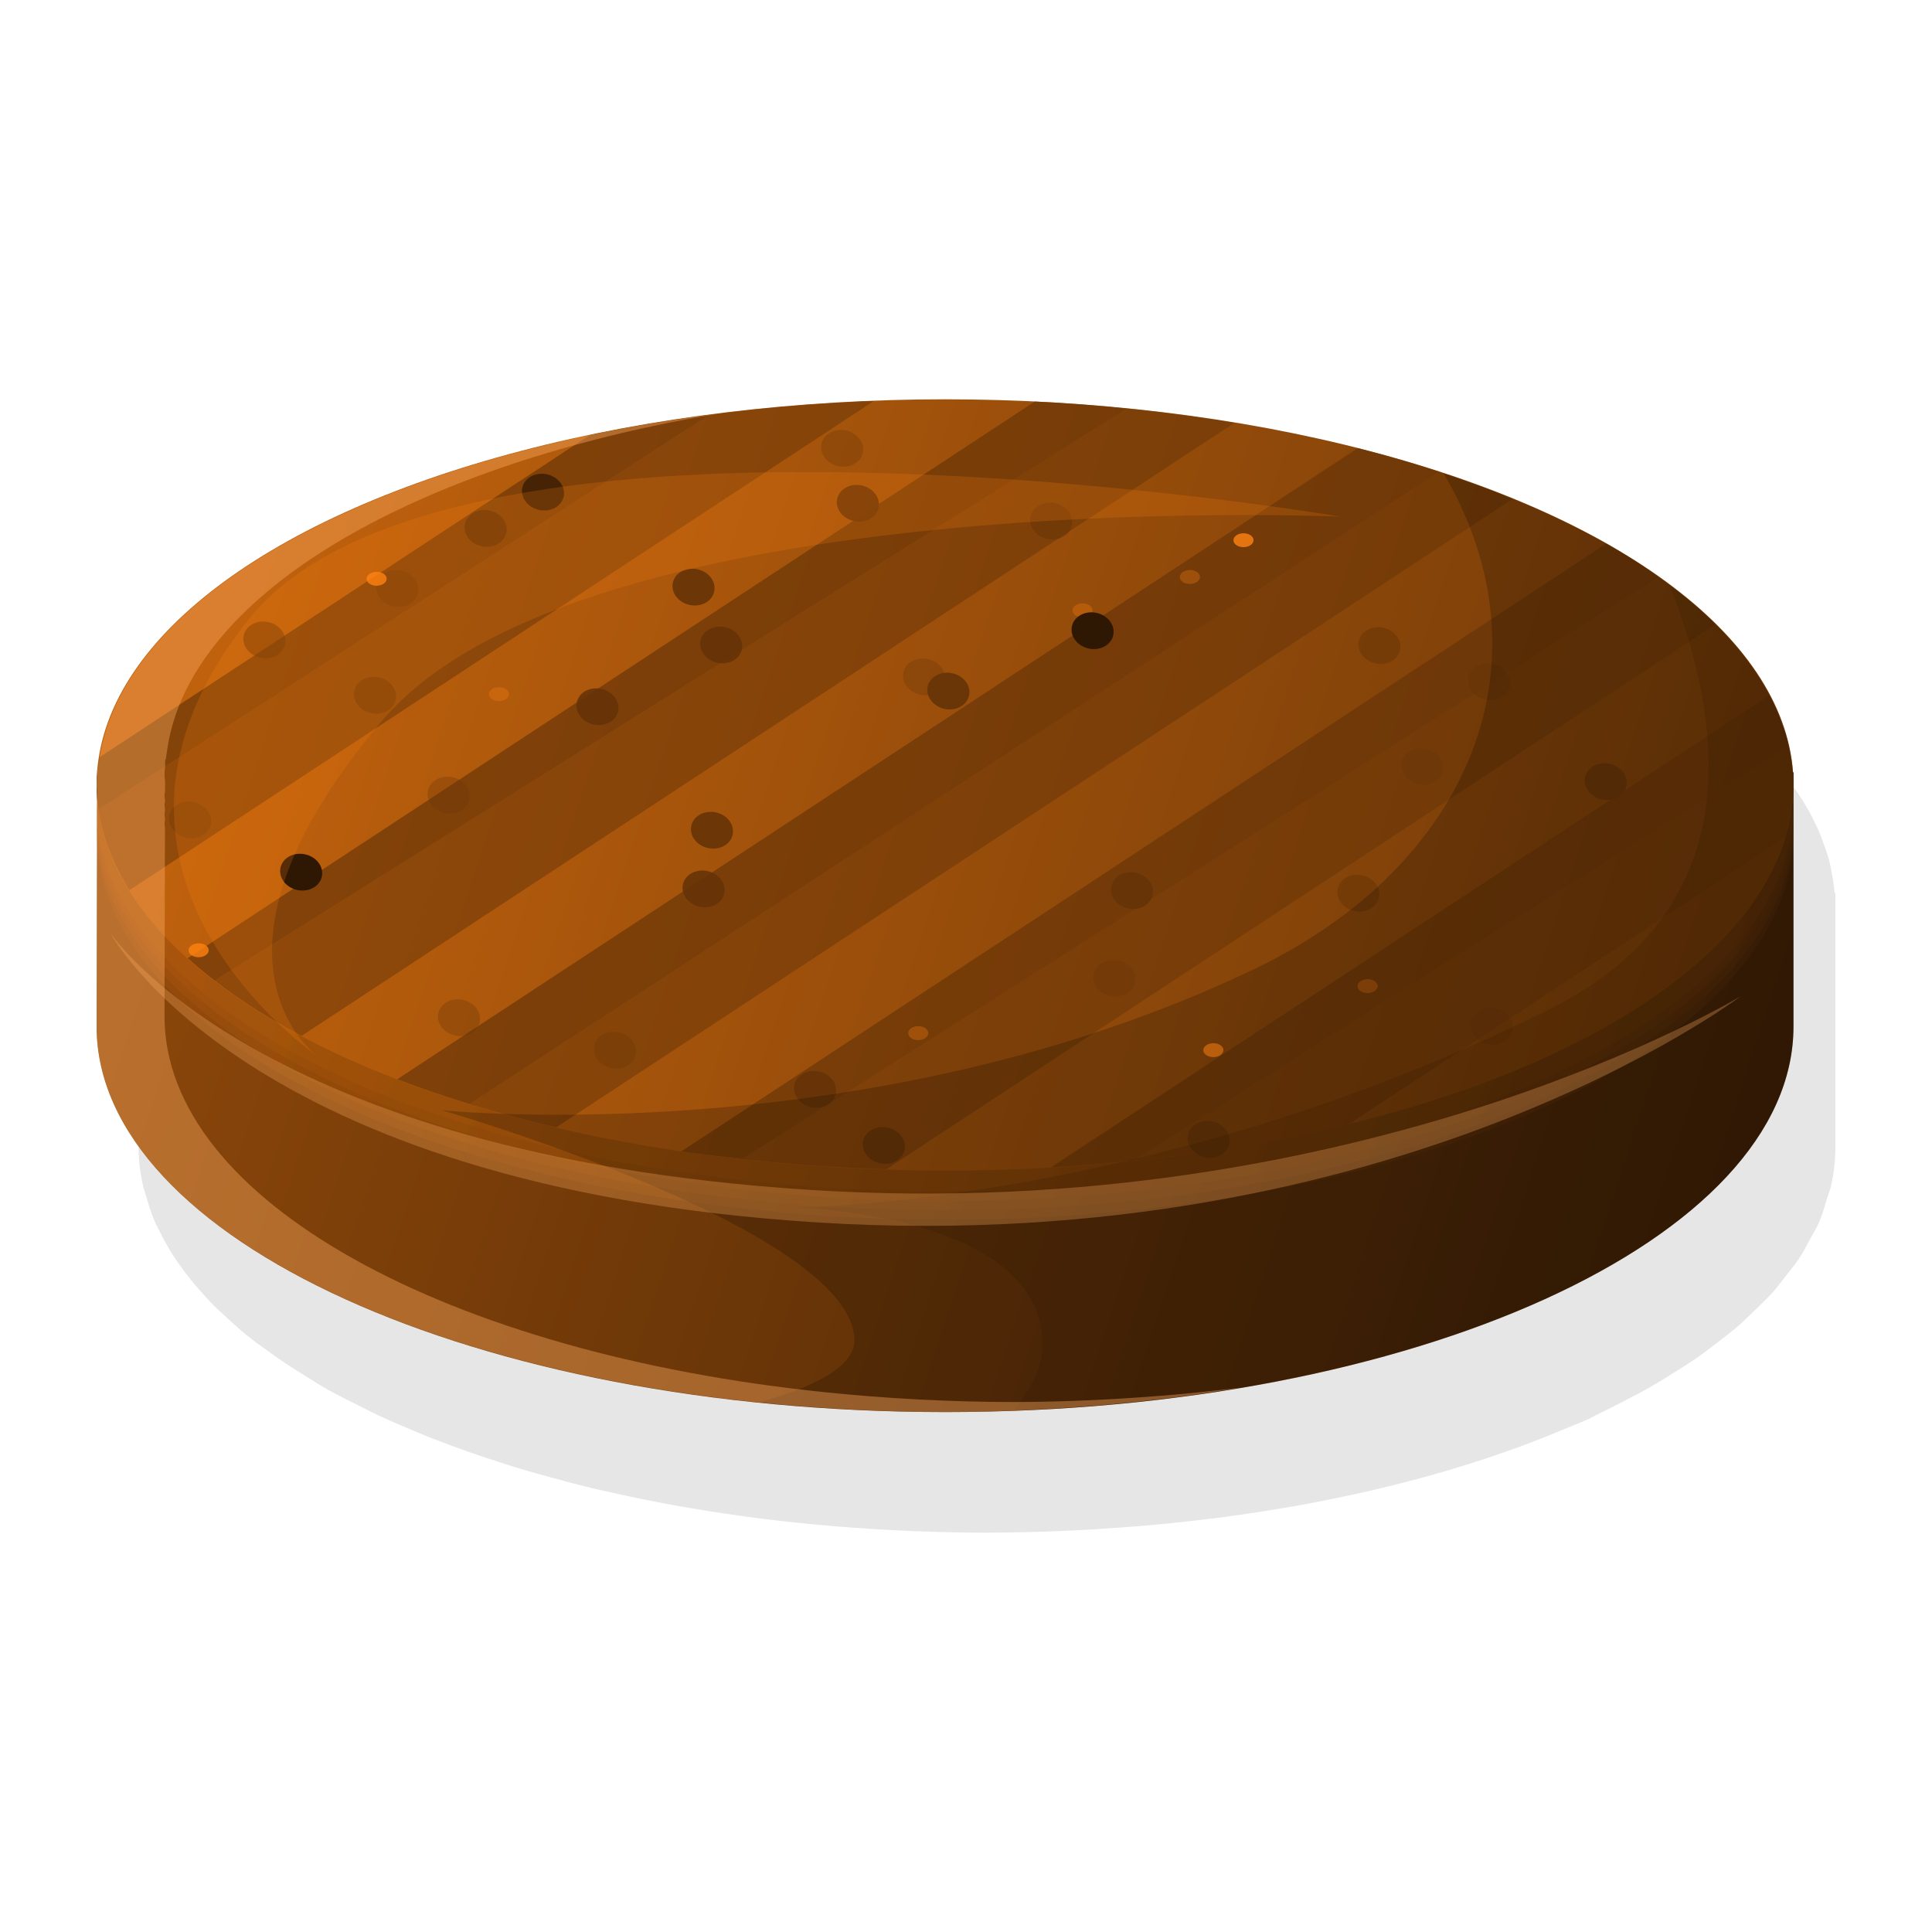 <svg id="Layer_1" enable-background="new 0 0 500 500" viewBox="0 0 500 500" xmlns="http://www.w3.org/2000/svg" xmlns:xlink="http://www.w3.org/1999/xlink"><linearGradient id="SVGID_1_" gradientUnits="userSpaceOnUse" x1="54.144" x2="583.012" y1="195.25" y2="370.031"><stop offset="0" stop-color="#8a460a"/><stop offset="1" stop-color="#291503"/></linearGradient><linearGradient id="lg1"><stop offset="0" stop-color="#bf610d"/><stop offset="1" stop-color="#542b06"/></linearGradient><linearGradient id="SVGID_2_" gradientUnits="userSpaceOnUse" x1="68.279" x2="575.129" xlink:href="#lg1" y1="150.255" y2="317.759"/><linearGradient id="SVGID_3_" gradientUnits="userSpaceOnUse" x1="68.279" x2="575.129" xlink:href="#lg1" y1="152.695" y2="320.199"/><linearGradient id="SVGID_4_" gradientUnits="userSpaceOnUse" x1="68.279" x2="575.129" xlink:href="#lg1" y1="155.136" y2="322.64"/><linearGradient id="SVGID_5_" gradientUnits="userSpaceOnUse" x1="68.279" x2="575.129" xlink:href="#lg1" y1="157.577" y2="325.081"/><linearGradient id="SVGID_6_" gradientUnits="userSpaceOnUse" x1="68.279" x2="575.129" xlink:href="#lg1" y1="144.884" y2="312.388"/><g><path d="m474.766 231.044c-.136-1.723-.367-3.432-.705-5.13-.19-1.032-.382-2.061-.641-3.085 0-.001-.001-.003-.001-.004s-.001-.001-.001-.003c-.46-1.71-1.046-3.404-1.69-5.088-.018-.048-.032-.098-.049-.145-.116-.301-.199-.606-.32-.904-4.866-12.352-14.743-23.878-28.62-34.206-.433-.324-.857-.65-1.299-.971-.174-.128-.34-.26-.516-.387-.001 0-.001 0-.001 0-1.9-1.365-3.815-2.72-5.854-4.039 0 0 0 0-.001 0-.466-.303-.957-.599-1.431-.899-2.244-1.44-4.573-2.852-6.999-4.226-.003-.001-.004-.002-.006-.004-.02-.011-.038-.023-.058-.035-.005-.001-.008-.005-.013-.008-2.179-1.232-4.502-2.402-6.805-3.586-1.478-.757-2.958-1.509-4.485-2.242-2.724-1.317-5.492-2.608-8.368-3.857-.013-.005-.025-.01-.038-.015-7.255-3.148-14.994-6.053-23.143-8.729-.187-.062-.351-.137-.537-.198-.001-.001-.004-.001-.005-.001-.127-.042-.264-.077-.391-.118-16.013-5.2-33.622-9.407-52.436-12.518h.001c-.006 0-.01-.001-.017-.003-7.783-1.285-15.745-2.386-23.912-3.27-.674-.075-1.336-.164-2.013-.236-8.41-.872-16.947-1.587-25.695-2.008-.018 0-.034-.003-.053-.004l-.001.001c-7.639-.366-15.384-.57-23.238-.57-6.207 0-12.31.193-18.387.422h.001c-.005 0-.009 0-.014 0-5.74.217-11.377.576-16.983.99-1.045.077-2.105.135-3.145.218-5.425.437-10.748.987-16.027 1.601-1.035.121-2.072.235-3.101.363-5.407.668-10.716 1.427-15.951 2.276-.656.107-1.305.216-1.959.325-5.552.927-10.998 1.935-16.33 3.055-.006.001-.014.003-.022.004l-.001.001c-.004 0-.005.001-.009.001-13.171 2.768-25.604 6.104-37.206 9.952-.253.084-.498.171-.75.255-11.264 3.769-21.683 8.003-31.161 12.66-.434.213-.86.429-1.289.644-9.214 4.607-17.467 9.594-24.674 14.926-.38.282-.756.563-1.13.846-7.096 5.369-13.083 11.054-17.884 17.016-.224.276-.45.552-.667.829-4.729 6.038-8.183 12.334-10.286 18.847-.081.252-.175.502-.253.754-.669 2.189-1.197 4.392-1.549 6.624v.004c-.169 1.067-.339 2.133-.484 3.204-.042.012-.146.041-.146.041v.003c0 .001 0 .526-.003 1.263 0 .138-.001.224-.003.378-.07.767-.165 1.53-.165 2.305 0 .637.118 1.261.154 1.895-.003.664-.004 1.403-.006 2.159-.013.443-.147.872-.147 1.318 0 .411.126.809.136 1.219-.01.411-.136.809-.136 1.221 0 .4.122.787.132 1.186v.071c-.01.397-.132.784-.132 1.184 0 .38.116.747.126 1.125v.196c-.01.377-.126.742-.126 1.12 0 .359.111.707.119 1.065-.023 8.083-.051 17.709-.072 26.409-.006 2.405-.013 4.702-.018 6.902-.001.42-.003.853-.003 1.263-.001.533-.003 1.029-.004 1.544-.013 5.789-.023 10.437-.023 12.612 0 3.232.403 6.418 1.064 9.569.22 1.046.61 2.067.899 3.104.584 2.089 1.222 4.166 2.085 6.212.512 1.212 1.144 2.399 1.75 3.594.927 1.825 1.923 3.634 3.065 5.42.8 1.248 1.658 2.48 2.56 3.708 1.236 1.679 2.576 3.329 4 4.966 1.073 1.237 2.145 2.47 3.323 3.682 1.525 1.567 3.196 3.093 4.891 4.616 1.333 1.201 2.608 2.413 4.045 3.586 1.799 1.467 3.785 2.875 5.741 4.295 3.186 2.319 6.576 4.564 10.159 6.749 1.822 1.11 3.552 2.251 5.473 3.326 2.5 1.401 5.206 2.715 7.868 4.052 1.664.833 3.269 1.689 4.993 2.496 2.851 1.338 5.846 2.604 8.857 3.868 1.691.71 3.364 1.423 5.103 2.109 3.21 1.265 6.514 2.474 9.883 3.655 1.646.575 3.304 1.139 4.985 1.694 3.605 1.191 7.264 2.34 11.031 3.432 1.458.422 2.951.818 4.432 1.224 4.13 1.137 8.288 2.241 12.589 3.255.697.164 1.422.303 2.124.465 22.573 5.176 47.303 8.668 73.511 10.029.268.014.53.041.799.055 8.003.401 16.108.648 24.345.648.347 0 .679-.023 1.025-.024 6.19-.015 12.311-.155 18.354-.422 6.175-.245 12.238-.65 18.257-1.124.39-.03.787-.049 1.176-.081 6.262-.509 12.404-1.155 18.47-1.9.7-.086 1.41-.159 2.105-.246 5.751-.734 11.375-1.586 16.926-2.523.008-.001.015-.003.023-.004.018-.004.037-.006.056-.01.948-.16 1.907-.307 2.851-.474 5.277-.929 10.425-1.959 15.496-3.065 1.187-.259 2.378-.512 3.553-.778 4.786-1.092 9.45-2.265 14.028-3.509 1.361-.37 2.715-.739 4.057-1.121 4.304-1.227 8.49-2.514 12.585-3.87 1.506-.496 2.988-1.003 4.466-1.518 3.804-1.327 7.512-2.698 11.114-4.135 1.629-.648 3.213-1.313 4.799-1.982 1.954-.827 4.037-1.59 5.925-2.448 1.305-.593 2.452-1.255 3.724-1.863 1.694-.808 3.313-1.642 4.946-2.474 2.829-1.446 5.61-2.904 8.253-4.423 1.702-.977 3.299-1.986 4.919-2.991 2.371-1.472 4.724-2.946 6.918-4.479 1.652-1.151 3.163-2.342 4.711-3.525 1.928-1.476 3.869-2.942 5.632-4.466 1.548-1.336 2.914-2.715 4.331-4.086 1.504-1.458 3.058-2.899 4.409-4.395 1.38-1.525 2.536-3.098 3.752-4.66 1.104-1.42 2.295-2.818 3.26-4.268 1.162-1.742 2.052-3.533 3.007-5.314.715-1.336 1.558-2.648 2.152-4.004.913-2.079 1.5-4.206 2.124-6.329.329-1.116.82-2.207 1.067-3.336.715-3.277 1.106-6.598 1.106-9.962 0-9.691 0-65.742 0-65.742s-.127-.037-.233-.066z" opacity=".1"/><g><g><path d="m464.153 265.636c0 55.122-98.307 99.807-219.576 99.807-121.27 0-219.577-44.685-219.577-99.807 0-9.633.169-66.438.169-66.438s119.332-33.37 219.408-33.37c99.947 0 219.576 34.065 219.576 34.065s0 56.05 0 65.743z" fill="url(#SVGID_1_)"/><ellipse cx="244.577" cy="208.517" fill="url(#SVGID_2_)" opacity=".2" rx="219.577" ry="99.808"/><ellipse cx="244.577" cy="210.958" fill="url(#SVGID_3_)" opacity=".2" rx="219.577" ry="99.808"/><path d="m464.153 213.399c0 55.121-98.307 99.807-219.576 99.807-121.27 0-219.577-44.685-219.577-99.807 0-55.123 98.307-99.808 219.577-99.808 121.269 0 219.576 44.686 219.576 99.808z" fill="url(#SVGID_4_)" opacity=".2"/><ellipse cx="244.577" cy="215.84" fill="url(#SVGID_5_)" opacity=".2" rx="219.577" ry="99.807"/><ellipse cx="244.577" cy="203.147" fill="url(#SVGID_6_)" rx="219.577" ry="99.808"/><g fill="#663407" opacity=".5"><path d="m319.505 109.429c-16.438-2.716-33.688-4.658-51.689-5.519l-219.236 144.056c8.052 7.258 17.922 14.011 29.465 20.122z"/><path d="m391.48 129.119c-12.231-5.018-25.601-9.464-40.093-13.14l-248.562 163.325c12.561 4.836 26.345 9.013 41.095 12.481z"/><path d="m152.658 112.594-126.86 83.357c-.376 2.386-.799 4.767-.799 7.195 0 9.455 3.084 18.566 8.489 27.234l192.701-126.62c-26.094.987-50.826 4.064-73.531 8.834z"/><path d="m461.847 216.846c1.359-4.489 2.306-9.039 2.306-13.699 0-8.008-2.297-15.754-6.215-23.217l-185.916 122.163c27.583-1.567 53.633-5.378 77.057-11.149z"/><path d="m444.017 161.58c-7.585-7.505-17.051-14.523-28.305-20.886l-239.367 157.284c16.872 2.507 34.651 4.053 53.045 4.627z"/></g><path d="m152.658 112.594-126.86 83.357c-.376 2.386-.799 4.767-.799 7.195 0 2.109.207 4.194.505 6.267l157.83-101.968c-10.547 1.399-20.834 3.082-30.676 5.149z" fill="#663407" opacity=".3"/><path d="m267.816 103.91-219.236 144.056c2.17 1.956 4.495 3.867 6.926 5.746l236.029-147.95c-7.771-.794-15.642-1.466-23.719-1.852z" fill="#663407" opacity=".3"/><path d="m351.387 115.978-248.562 163.326c5.939 2.286 12.195 4.399 18.654 6.386l250.858-163.624c-6.701-2.206-13.682-4.244-20.95-6.088z" fill="#663407" opacity=".3"/><path d="m415.712 140.693-239.367 157.285c5.154.766 10.541 1.271 15.856 1.857l236.968-150.556c-4.173-2.967-8.615-5.848-13.457-8.586z" fill="#663407" opacity=".3"/><path d="m457.938 179.93-185.916 122.163c7.149-.406 14.183-.978 21.106-1.68l169.737-107.393c-1.054-4.45-2.687-8.822-4.927-13.09z" fill="#663407" opacity=".3"/><path d="m124.143 264.481c-.533 2.555-3.365 4.124-6.325 3.506s-4.927-3.19-4.394-5.743c.533-2.555 3.365-4.124 6.325-3.506s4.927 3.19 4.394 5.743z" fill="#663407" opacity=".3"/><path d="m108.185 153.426c-.533 2.555-3.365 4.125-6.326 3.506-2.96-.618-4.927-3.19-4.394-5.745.533-2.554 3.365-4.123 6.325-3.505s4.928 3.19 4.395 5.744z" fill="#663407" opacity=".3"/><path d="m244.489 176.291c-.533 2.554-3.365 4.123-6.325 3.505-2.96-.617-4.928-3.189-4.395-5.743s3.365-4.123 6.326-3.506 4.928 3.189 4.394 5.744z" fill="#663407" opacity=".3"/><path d="m121.466 206.884c-.533 2.554-3.365 4.123-6.326 3.506-2.96-.618-4.927-3.19-4.394-5.745.533-2.554 3.365-4.123 6.325-3.505s4.928 3.189 4.395 5.744z" fill="#663407" opacity=".3"/><path d="m54.009 245.914c.005.995-1.157 1.807-2.595 1.815-1.438.009-2.608-.792-2.613-1.787-.005-.994 1.157-1.807 2.594-1.815 1.439-.008 2.609.792 2.614 1.787z" fill="#ff8211" opacity=".8"/><path d="m100.073 149.771c.005.996-1.157 1.808-2.595 1.816s-2.608-.794-2.613-1.788 1.156-1.807 2.594-1.815c1.438-.007 2.609.793 2.614 1.787z" fill="#ff8211" opacity=".8"/><path d="m316.622 271.763c.006.994-1.156 1.807-2.594 1.815-1.439.008-2.608-.792-2.615-1.788-.005-.994 1.157-1.807 2.596-1.815 1.438-.008 2.607.792 2.613 1.788z" fill="#ff8211" opacity=".8"/><path d="m324.422 139.791c.006.995-1.155 1.808-2.594 1.816s-2.608-.792-2.615-1.788c-.005-.994 1.157-1.807 2.596-1.815s2.608.792 2.613 1.787z" fill="#ff8211" opacity=".8"/><path d="m310.538 149.311c.005.994-1.157 1.807-2.594 1.815-1.439.008-2.609-.792-2.615-1.788-.005-.994 1.157-1.807 2.595-1.815s2.609.792 2.614 1.788z" fill="#ff8211" opacity=".3"/><path d="m240.238 267.358c.005.994-1.157 1.807-2.596 1.815-1.437.008-2.608-.792-2.613-1.787-.005-.996 1.157-1.808 2.594-1.816 1.439-.008 2.61.792 2.615 1.788z" fill="#ff8211" opacity=".3"/><path d="m356.536 255.192c.005.995-1.157 1.808-2.595 1.816s-2.608-.792-2.613-1.788c-.005-.994 1.157-1.807 2.594-1.815 1.439-.007 2.609.793 2.614 1.787z" fill="#ff8211" opacity=".3"/><path d="m282.755 157.938c.005.994-1.157 1.807-2.594 1.815-1.439.008-2.609-.792-2.615-1.787-.005-.995 1.157-1.808 2.596-1.816 1.437-.008 2.608.792 2.613 1.788z" fill="#ff8211" opacity=".3"/><path d="m131.742 179.634c.005.995-1.157 1.808-2.594 1.816-1.439.008-2.609-.792-2.615-1.788-.005-.994 1.157-1.807 2.596-1.815 1.437-.007 2.607.793 2.613 1.787z" fill="#ff8211" opacity=".3"/><g fill="#663407"><path d="m223.314 117.152c-.533 2.554-3.365 4.123-6.326 3.506-2.96-.618-4.927-3.19-4.394-5.745.533-2.554 3.365-4.123 6.325-3.506 2.96.618 4.928 3.19 4.395 5.745z" opacity=".3"/><path d="m54.542 213.311c-.533 2.555-3.365 4.124-6.325 3.506s-4.928-3.19-4.395-5.744c.533-2.555 3.365-4.124 6.326-3.506 2.96.618 4.927 3.19 4.394 5.744z" opacity=".3"/><path d="m293.764 254.278c-.533 2.554-3.365 4.123-6.325 3.505s-4.927-3.19-4.394-5.743c.533-2.555 3.365-4.125 6.325-3.506 2.961.618 4.928 3.189 4.394 5.744z" opacity=".3"/><path d="m391.392 266.754c-.533 2.555-3.365 4.124-6.325 3.506s-4.927-3.19-4.394-5.745c.533-2.554 3.365-4.123 6.325-3.505 2.961.618 4.928 3.191 4.394 5.744z" opacity=".3"/><path d="m277.382 135.962c-.533 2.555-3.365 4.124-6.325 3.506-2.961-.618-4.928-3.19-4.395-5.743.533-2.555 3.365-4.124 6.326-3.506s4.928 3.189 4.394 5.743z" opacity=".5"/><path d="m102.416 181.05c-.533 2.554-3.365 4.123-6.325 3.505-2.96-.617-4.927-3.189-4.394-5.743s3.365-4.123 6.325-3.506c2.96.618 4.927 3.189 4.394 5.744z" opacity=".5"/><path d="m73.776 166.73c-.533 2.554-3.365 4.123-6.325 3.505-2.96-.617-4.928-3.19-4.395-5.743.533-2.555 3.366-4.124 6.326-3.506s4.927 3.189 4.394 5.744z" opacity=".5"/><path d="m356.905 232.271c-.533 2.555-3.366 4.124-6.326 3.506s-4.927-3.19-4.394-5.743c.533-2.555 3.365-4.124 6.325-3.506 2.96.617 4.928 3.189 4.395 5.743z" opacity=".5"/><path d="m390.752 177.594c-.533 2.555-3.366 4.124-6.326 3.506s-4.927-3.19-4.394-5.745c.533-2.554 3.365-4.123 6.325-3.505 2.961.617 4.929 3.19 4.395 5.744z" opacity=".5"/><path d="m187.448 231.171c-.533 2.555-3.365 4.124-6.325 3.506s-4.928-3.19-4.395-5.745c.533-2.554 3.366-4.123 6.326-3.505 2.961.617 4.928 3.19 4.394 5.744z" opacity=".9"/><path d="m250.804 179.966c-.533 2.554-3.365 4.123-6.325 3.505-2.96-.617-4.928-3.19-4.395-5.743.533-2.554 3.365-4.124 6.326-3.506 2.961.617 4.928 3.189 4.394 5.744z" opacity=".9"/><path d="m192.004 168.032c-.533 2.554-3.365 4.123-6.325 3.506-2.96-.618-4.928-3.19-4.395-5.745.533-2.554 3.366-4.123 6.326-3.505 2.961.617 4.928 3.19 4.394 5.744z" opacity=".9"/><path d="m131.036 137.873c-.533 2.554-3.365 4.123-6.326 3.505-2.96-.617-4.927-3.19-4.394-5.743.533-2.555 3.365-4.124 6.325-3.506s4.928 3.189 4.395 5.744z" opacity=".9"/><path d="m189.618 215.982c-.533 2.555-3.366 4.124-6.326 3.506s-4.927-3.19-4.394-5.743c.533-2.555 3.365-4.125 6.325-3.506 2.961.618 4.929 3.19 4.395 5.743z" opacity=".9"/><path d="m159.99 184.019c-.533 2.555-3.365 4.125-6.325 3.506-2.96-.618-4.928-3.19-4.395-5.743.533-2.555 3.365-4.124 6.326-3.506s4.928 3.189 4.394 5.743z" opacity=".9"/><path d="m227.371 131.364c-.533 2.554-3.365 4.123-6.325 3.505-2.96-.617-4.927-3.19-4.394-5.743.533-2.555 3.365-4.124 6.325-3.506s4.927 3.189 4.394 5.744z" opacity=".9"/><path d="m298.322 231.605c-.533 2.554-3.366 4.123-6.326 3.506-2.96-.618-4.927-3.19-4.394-5.745.533-2.554 3.365-4.123 6.325-3.506 2.96.619 4.928 3.19 4.395 5.745z" opacity=".9"/><path d="m234.097 297.564c-.533 2.555-3.365 4.125-6.325 3.506-2.96-.618-4.927-3.19-4.394-5.745.533-2.554 3.365-4.123 6.325-3.505 2.96.619 4.927 3.191 4.394 5.744z"/></g><path d="m288.124 164.343c-.533 2.555-3.365 4.124-6.325 3.506s-4.928-3.19-4.395-5.743c.533-2.555 3.365-4.124 6.326-3.506 2.96.618 4.927 3.189 4.394 5.743z" fill="#2e1703"/><path d="m145.888 128.474c-.533 2.555-3.366 4.124-6.326 3.506s-4.927-3.19-4.394-5.743c.533-2.555 3.365-4.124 6.325-3.506s4.928 3.189 4.395 5.743z" fill="#2e1703" opacity=".7"/><path d="m83.301 226.832c-.533 2.554-3.365 4.123-6.325 3.505-2.96-.617-4.928-3.189-4.395-5.743s3.366-4.123 6.326-3.506 4.927 3.189 4.394 5.744z" fill="#2e1703"/><path d="m184.845 153.06c-.533 2.555-3.366 4.125-6.326 3.506-2.96-.618-4.927-3.19-4.394-5.743.533-2.555 3.365-4.124 6.325-3.506s4.928 3.19 4.395 5.743z" fill="#663407" opacity=".9"/><path d="m318.164 295.977c-.533 2.555-3.366 4.124-6.326 3.506s-4.927-3.19-4.394-5.743c.533-2.555 3.365-4.125 6.325-3.506 2.96.618 4.929 3.189 4.395 5.743z" fill="#663407" opacity=".9"/><path d="m420.911 203.398c-.533 2.555-3.365 4.124-6.325 3.506s-4.928-3.19-4.395-5.743c.533-2.555 3.366-4.124 6.326-3.506s4.927 3.189 4.394 5.743z" fill="#663407" opacity=".9"/><path d="m216.305 283.027c-.533 2.555-3.365 4.124-6.325 3.506s-4.927-3.19-4.394-5.745c.533-2.554 3.365-4.123 6.325-3.505 2.961.618 4.928 3.191 4.394 5.744z" fill="#663407" opacity=".9"/><path d="m362.351 168.191c-.533 2.554-3.365 4.123-6.325 3.506-2.96-.618-4.928-3.19-4.395-5.745.533-2.554 3.366-4.123 6.326-3.505 2.96.617 4.927 3.189 4.394 5.744z" fill="#663407" opacity=".5"/><path d="m373.448 199.507c-.533 2.554-3.366 4.123-6.326 3.505-2.96-.617-4.927-3.19-4.394-5.743.533-2.554 3.365-4.124 6.325-3.506s4.929 3.189 4.395 5.744z" fill="#663407" opacity=".3"/><path d="m164.512 272.91c-.533 2.555-3.365 4.124-6.325 3.506s-4.927-3.19-4.394-5.743c.533-2.555 3.365-4.124 6.325-3.506 2.961.618 4.928 3.19 4.394 5.743z" fill="#663407" opacity=".3"/><path d="m464.153 265.636c0-9.693 0-65.744 0-65.744s-.128-.036-.234-.066c-.137-1.721-.368-3.43-.705-5.125-.191-1.035-.382-2.066-.643-3.092-.458-1.708-1.044-3.397-1.688-5.078-.02-.055-.034-.109-.055-.163-.114-.297-.198-.599-.319-.895-.735-1.87-1.611-3.71-2.573-5.543-5.257-10.012-13.82-19.415-25.157-28.001-.89-.678-1.782-1.356-2.705-2.024-1.901-1.365-3.816-2.72-5.857-4.039-.466-.303-.957-.599-1.431-.9-2.244-1.439-4.571-2.851-6.999-4.225-12.185-6.899-26.406-12.992-42.155-18.208 28.401 48.502 7.257 101.342-49.213 128.349-99.807 47.733-210.029 36.451-210.029 36.451s105.015 30.377 106.75 59.017c.419 6.907-9.416 12.338-24.726 16.609 15.518 1.58 31.594 2.484 48.16 2.484 121.272 0 219.579-44.685 219.579-99.807z" opacity=".2"/><path d="m463.215 194.701c-.191-1.035-.382-2.066-.643-3.092-.458-1.708-1.044-3.397-1.688-5.078-.02-.055-.034-.109-.055-.163-.114-.297-.198-.599-.319-.895-.735-1.87-1.611-3.71-2.573-5.543-5.257-10.012-13.82-19.415-25.157-28.001-.235-.179-.478-.356-.714-.533 15.856 40.291 18.232 85.356-31.27 109.9-103.28 51.206-196.145 51.206-196.145 51.206s61.62.867 65.092 32.979c.75 6.945-2.368 13.492-7.542 19.557 113.002-4.093 201.949-46.984 201.949-99.402 0-9.693 0-65.744 0-65.744s-.128-.036-.234-.066c-.134-1.721-.365-3.43-.701-5.125z" opacity=".1"/><path d="m82.281 273.446s-70.32-47.837-17.803-113.312c52.518-65.474 282.51-26.419 282.51-26.419s-196.145-8.679-248.218 52.941c-52.072 61.621-16.489 86.79-16.489 86.79z" fill="#ff8211" opacity=".2"/></g><g fill="#ffad63"><path d="m319.43 359.289c-6.061.744-12.198 1.391-18.455 1.898-.406.033-.82.053-1.225.085-12.241.962-24.753 1.567-37.599 1.567-8.232 0-16.331-.245-24.329-.646-.306-.015-.602-.046-.908-.062-7.776-.405-15.408-1.011-22.917-1.775-.003 0-.004-.001-.005-.001-98.074-9.989-171.418-49.731-171.418-97.323 0-6.113.069-31.194.118-48.728-.008-.359-.118-.707-.118-1.067 0-.38.116-.745.124-1.122.001-.063.001-.13.001-.193-.01-.378-.126-.745-.126-1.126 0-.4.122-.785.132-1.185 0-.024-.001-.045 0-.069-.01-.4-.132-.787-.132-1.187 0-.411.124-.81.136-1.22-.011-.41-.136-.809-.136-1.22 0-.445.133-.872.146-1.314.003-.758.005-1.501.006-2.166-.027-.632-.152-1.255-.152-1.889 0-.775.095-1.539.165-2.305.002-.975.005-1.644.005-1.644s.104-.029.145-.041c.145-1.071.316-2.139.484-3.205 5.835-37.079 56.112-68.491 126.86-83.357.004-.001.006-.001.009-.003 4.974-1.045 10.071-1.975 15.237-2.85-4.919.626-9.78 1.304-14.554 2.078-.625.1-1.242.207-1.863.31-5.573.93-11.042 1.942-16.395 3.065-.003.001-.005.001-.009.003-70.747 14.863-121.023 46.275-126.858 83.355-.168 1.068-.339 2.135-.484 3.205-.041.011-.146.041-.146.041s-.001.67-.004 1.644c-.071.766-.165 1.53-.165 2.305 0 .636.124 1.257.152 1.889-.003.667-.005 1.408-.006 2.166-.013.442-.146.871-.146 1.314 0 .413.124.81.135 1.22-.01.411-.135.809-.135 1.22 0 .401.121.787.131 1.187v.07c-.01.399-.131.785-.131 1.185 0 .38.116.747.124 1.126v.192c-.01.378-.124.744-.124 1.122 0 .361.109.707.118 1.067-.051 17.536-.118 42.616-.118 48.731 0 47.592 73.345 87.335 171.418 97.323h-.001.005c7.509.766 15.14 1.37 22.918 1.775.306.016.602.047.908.064 7.997.4 16.096.645 24.329.645 12.846 0 25.358-.604 37.598-1.566.406-.032.82-.052 1.227-.085 6.257-.509 12.394-1.156 18.455-1.9.7-.085 1.409-.156 2.107-.245 5.76-.735 11.392-1.59 16.95-2.528.022-.004.043-.006.065-.01-.517.059-1.034.116-1.549.18z" opacity=".4"/><path d="m28.472 241.335s34.715 65.959 183.777 75.073c149.06 9.112 238.236-58.583 238.236-58.583s-97.638 59.233-240.841 50.121c-143.203-9.114-181.172-66.611-181.172-66.611z" opacity=".3"/></g></g></g></svg>